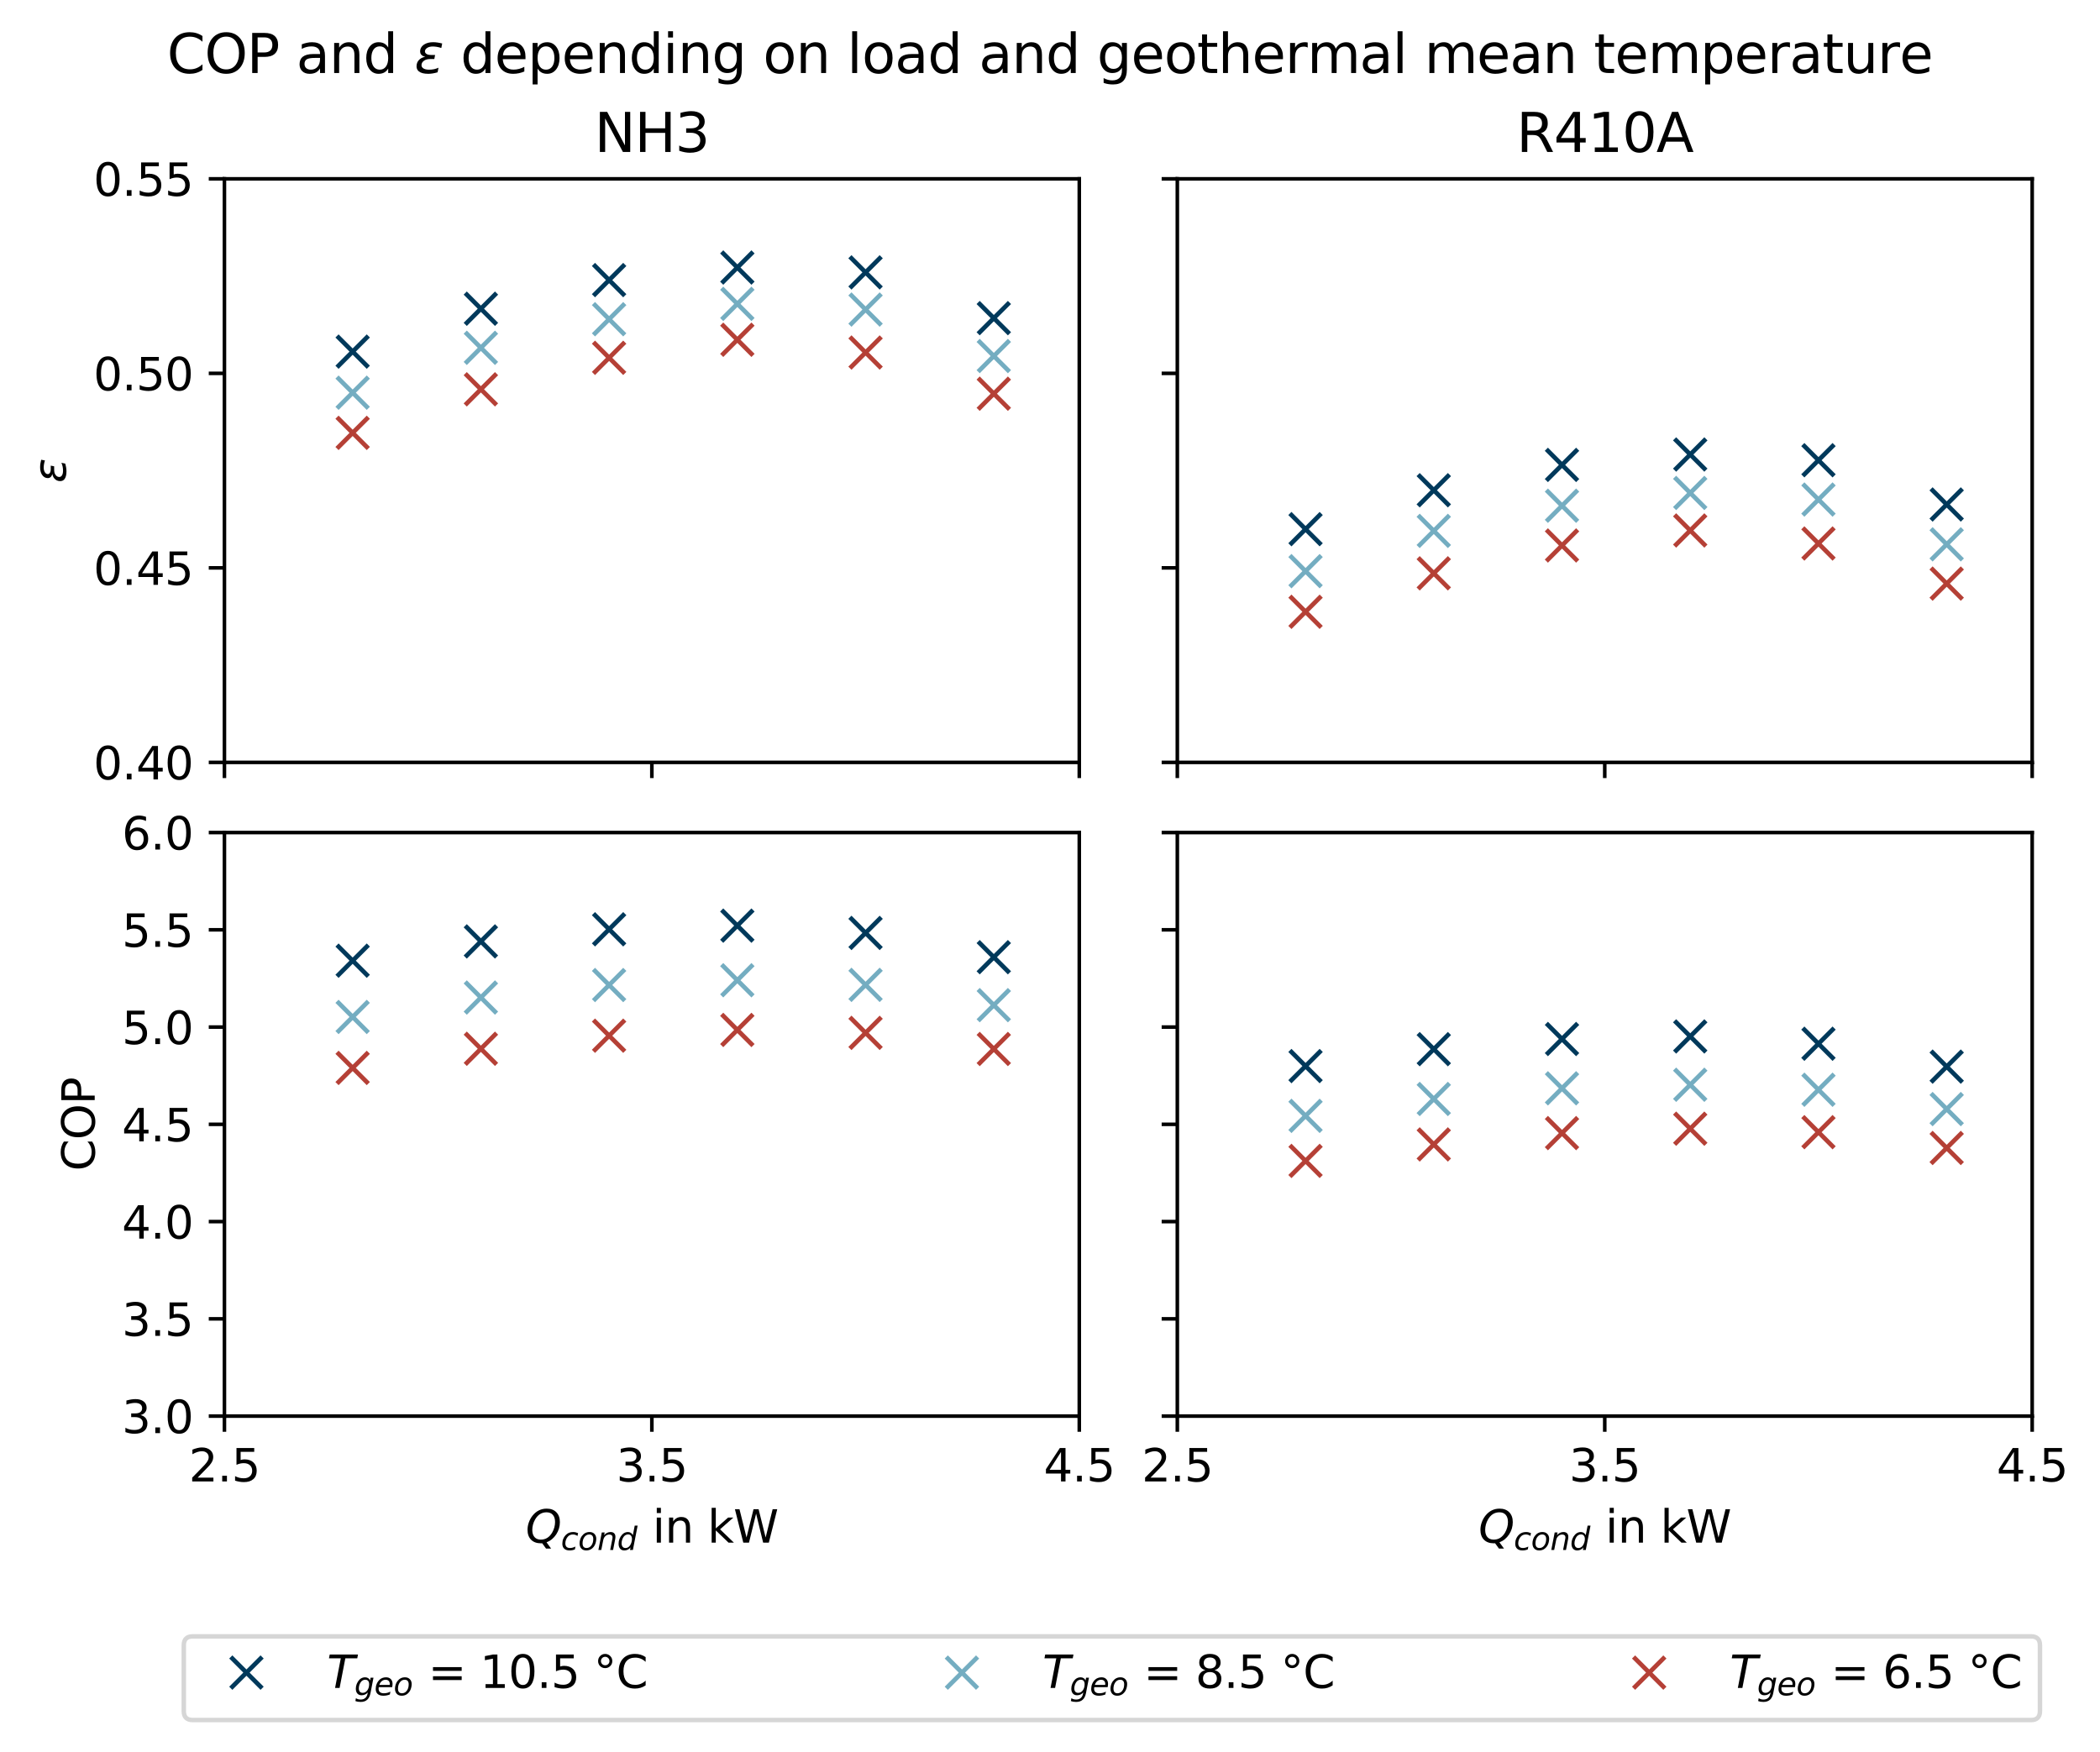 <?xml version="1.0" encoding="utf-8" standalone="no"?>
<!DOCTYPE svg PUBLIC "-//W3C//DTD SVG 1.1//EN"
  "http://www.w3.org/Graphics/SVG/1.1/DTD/svg11.dtd">
<svg xmlns:xlink="http://www.w3.org/1999/xlink" width="469.2pt" height="391.56pt" viewBox="0 0 469.2 391.56" xmlns="http://www.w3.org/2000/svg" version="1.1">
 <defs>
  <style type="text/css">*{stroke-linejoin: round; stroke-linecap: butt}</style>
 </defs>
 <g id="figure_1">
  <g id="patch_1">
   <path d="M 0 391.56 
L 469.2 391.56 
L 469.2 0 
L 0 0 
z
" style="fill: #ffffff"/>
  </g>
  <g id="axes_1">
   <g id="patch_2">
    <path d="M 50.144 170.362 
L 241.144 170.362 
L 241.144 39.959 
L 50.144 39.959 
z
" style="fill: #ffffff"/>
   </g>
   <g id="matplotlib.axis_1">
    <g id="xtick_1">
     <g id="line2d_1">
      <defs>
       <path id="m96c6aff395" d="M 0 0 
L 0 3.5 
" style="stroke: #000000; stroke-width: 0.8"/>
      </defs>
      <g>
       <use xlink:href="#m96c6aff395" x="50.144" y="170.362" style="stroke: #000000; stroke-width: 0.8"/>
      </g>
     </g>
    </g>
    <g id="xtick_2">
     <g id="line2d_2">
      <g>
       <use xlink:href="#m96c6aff395" x="145.644" y="170.362" style="stroke: #000000; stroke-width: 0.8"/>
      </g>
     </g>
    </g>
    <g id="xtick_3">
     <g id="line2d_3">
      <g>
       <use xlink:href="#m96c6aff395" x="241.144" y="170.362" style="stroke: #000000; stroke-width: 0.8"/>
      </g>
     </g>
    </g>
   </g>
   <g id="matplotlib.axis_2">
    <g id="ytick_1">
     <g id="line2d_4">
      <defs>
       <path id="m52ce3dd292" d="M 0 0 
L -3.5 0 
" style="stroke: #000000; stroke-width: 0.8"/>
      </defs>
      <g>
       <use xlink:href="#m52ce3dd292" x="50.144" y="170.362" style="stroke: #000000; stroke-width: 0.8"/>
      </g>
     </g>
     <g id="text_1">
      <!-- 0.40 -->
      <g transform="translate(20.878 174.161)scale(0.1 -0.1)">
       <defs>
        <path id="DejaVuSans-30" d="M 2034 4250 
Q 1547 4250 1301 3770 
Q 1056 3291 1056 2328 
Q 1056 1369 1301 889 
Q 1547 409 2034 409 
Q 2525 409 2770 889 
Q 3016 1369 3016 2328 
Q 3016 3291 2770 3770 
Q 2525 4250 2034 4250 
z
M 2034 4750 
Q 2819 4750 3233 4129 
Q 3647 3509 3647 2328 
Q 3647 1150 3233 529 
Q 2819 -91 2034 -91 
Q 1250 -91 836 529 
Q 422 1150 422 2328 
Q 422 3509 836 4129 
Q 1250 4750 2034 4750 
z
" transform="scale(0.016)"/>
        <path id="DejaVuSans-2e" d="M 684 794 
L 1344 794 
L 1344 0 
L 684 0 
L 684 794 
z
" transform="scale(0.016)"/>
        <path id="DejaVuSans-34" d="M 2419 4116 
L 825 1625 
L 2419 1625 
L 2419 4116 
z
M 2253 4666 
L 3047 4666 
L 3047 1625 
L 3713 1625 
L 3713 1100 
L 3047 1100 
L 3047 0 
L 2419 0 
L 2419 1100 
L 313 1100 
L 313 1709 
L 2253 4666 
z
" transform="scale(0.016)"/>
       </defs>
       <use xlink:href="#DejaVuSans-30"/>
       <use xlink:href="#DejaVuSans-2e" x="63.623"/>
       <use xlink:href="#DejaVuSans-34" x="95.41"/>
       <use xlink:href="#DejaVuSans-30" x="159.033"/>
      </g>
     </g>
    </g>
    <g id="ytick_2">
     <g id="line2d_5">
      <g>
       <use xlink:href="#m52ce3dd292" x="50.144" y="126.894" style="stroke: #000000; stroke-width: 0.8"/>
      </g>
     </g>
     <g id="text_2">
      <!-- 0.45 -->
      <g transform="translate(20.878 130.693)scale(0.1 -0.1)">
       <defs>
        <path id="DejaVuSans-35" d="M 691 4666 
L 3169 4666 
L 3169 4134 
L 1269 4134 
L 1269 2991 
Q 1406 3038 1543 3061 
Q 1681 3084 1819 3084 
Q 2600 3084 3056 2656 
Q 3513 2228 3513 1497 
Q 3513 744 3044 326 
Q 2575 -91 1722 -91 
Q 1428 -91 1123 -41 
Q 819 9 494 109 
L 494 744 
Q 775 591 1075 516 
Q 1375 441 1709 441 
Q 2250 441 2565 725 
Q 2881 1009 2881 1497 
Q 2881 1984 2565 2268 
Q 2250 2553 1709 2553 
Q 1456 2553 1204 2497 
Q 953 2441 691 2322 
L 691 4666 
z
" transform="scale(0.016)"/>
       </defs>
       <use xlink:href="#DejaVuSans-30"/>
       <use xlink:href="#DejaVuSans-2e" x="63.623"/>
       <use xlink:href="#DejaVuSans-34" x="95.41"/>
       <use xlink:href="#DejaVuSans-35" x="159.033"/>
      </g>
     </g>
    </g>
    <g id="ytick_3">
     <g id="line2d_6">
      <g>
       <use xlink:href="#m52ce3dd292" x="50.144" y="83.426" style="stroke: #000000; stroke-width: 0.8"/>
      </g>
     </g>
     <g id="text_3">
      <!-- 0.50 -->
      <g transform="translate(20.878 87.225)scale(0.1 -0.1)">
       <use xlink:href="#DejaVuSans-30"/>
       <use xlink:href="#DejaVuSans-2e" x="63.623"/>
       <use xlink:href="#DejaVuSans-35" x="95.41"/>
       <use xlink:href="#DejaVuSans-30" x="159.033"/>
      </g>
     </g>
    </g>
    <g id="ytick_4">
     <g id="line2d_7">
      <g>
       <use xlink:href="#m52ce3dd292" x="50.144" y="39.959" style="stroke: #000000; stroke-width: 0.8"/>
      </g>
     </g>
     <g id="text_4">
      <!-- 0.55 -->
      <g transform="translate(20.878 43.758)scale(0.1 -0.1)">
       <use xlink:href="#DejaVuSans-30"/>
       <use xlink:href="#DejaVuSans-2e" x="63.623"/>
       <use xlink:href="#DejaVuSans-35" x="95.41"/>
       <use xlink:href="#DejaVuSans-35" x="159.033"/>
      </g>
     </g>
    </g>
    <g id="text_5">
     <!-- $\epsilon$ -->
     <g transform="translate(14.798 107.91)rotate(-90)scale(0.1 -0.1)">
      <defs>
       <path id="DejaVuSans-Oblique-3b5" d="M 1263 1888 
Q 925 1963 778 2166 
Q 669 2309 669 2503 
Q 669 3034 1175 3344 
Q 1575 3588 2188 3588 
Q 2425 3588 2684 3550 
Q 2944 3513 3234 3438 
L 3134 2916 
Q 2847 3006 2606 3047 
Q 2359 3088 2138 3088 
Q 1766 3088 1522 2944 
Q 1228 2772 1228 2522 
Q 1228 2356 1381 2241 
Q 1563 2103 1925 2103 
L 2409 2103 
L 2319 1628 
L 1856 1628 
Q 1425 1628 1172 1469 
Q 828 1253 828 916 
Q 828 703 1013 563 
Q 1244 388 1716 388 
Q 2006 388 2284 444 
Q 2563 503 2806 619 
L 2700 84 
Q 2403 -3 2131 -47 
Q 1859 -91 1609 -91 
Q 866 -91 516 194 
Q 250 413 250 781 
Q 250 1278 600 1584 
Q 859 1813 1263 1888 
z
" transform="scale(0.016)"/>
      </defs>
      <use xlink:href="#DejaVuSans-Oblique-3b5" transform="translate(0 0.938)"/>
     </g>
    </g>
   </g>
   <g id="line2d_8">
    <defs>
     <path id="m8112ffe962" d="M -3.5 3.5 
L 3.5 -3.5 
M -3.5 -3.5 
L 3.5 3.5 
" style="stroke: #00395b"/>
    </defs>
    <g clip-path="url(#pd9edd724f7)">
     <use xlink:href="#m8112ffe962" x="222.044" y="71.089" style="fill: #00395b; stroke: #00395b"/>
     <use xlink:href="#m8112ffe962" x="193.394" y="60.868" style="fill: #00395b; stroke: #00395b"/>
     <use xlink:href="#m8112ffe962" x="164.744" y="59.78" style="fill: #00395b; stroke: #00395b"/>
     <use xlink:href="#m8112ffe962" x="136.094" y="62.588" style="fill: #00395b; stroke: #00395b"/>
     <use xlink:href="#m8112ffe962" x="107.444" y="68.986" style="fill: #00395b; stroke: #00395b"/>
     <use xlink:href="#m8112ffe962" x="78.794" y="78.57" style="fill: #00395b; stroke: #00395b"/>
    </g>
   </g>
   <g id="line2d_9">
    <defs>
     <path id="m9ad7360a9a" d="M -3.5 3.5 
L 3.5 -3.5 
M -3.5 -3.5 
L 3.5 3.5 
" style="stroke: #74adc1"/>
    </defs>
    <g clip-path="url(#pd9edd724f7)">
     <use xlink:href="#m9ad7360a9a" x="222.044" y="79.56" style="fill: #74adc1; stroke: #74adc1"/>
     <use xlink:href="#m9ad7360a9a" x="193.394" y="69.175" style="fill: #74adc1; stroke: #74adc1"/>
     <use xlink:href="#m9ad7360a9a" x="164.744" y="67.901" style="fill: #74adc1; stroke: #74adc1"/>
     <use xlink:href="#m9ad7360a9a" x="136.094" y="71.333" style="fill: #74adc1; stroke: #74adc1"/>
     <use xlink:href="#m9ad7360a9a" x="107.444" y="77.721" style="fill: #74adc1; stroke: #74adc1"/>
     <use xlink:href="#m9ad7360a9a" x="78.794" y="87.748" style="fill: #74adc1; stroke: #74adc1"/>
    </g>
   </g>
   <g id="line2d_10">
    <defs>
     <path id="m4dcdbc00e7" d="M -3.5 3.5 
L 3.5 -3.5 
M -3.5 -3.5 
L 3.5 3.5 
" style="stroke: #b54036"/>
    </defs>
    <g clip-path="url(#pd9edd724f7)">
     <use xlink:href="#m4dcdbc00e7" x="222.044" y="87.974" style="fill: #b54036; stroke: #b54036"/>
     <use xlink:href="#m4dcdbc00e7" x="193.394" y="78.776" style="fill: #b54036; stroke: #b54036"/>
     <use xlink:href="#m4dcdbc00e7" x="164.744" y="75.921" style="fill: #b54036; stroke: #b54036"/>
     <use xlink:href="#m4dcdbc00e7" x="136.094" y="79.956" style="fill: #b54036; stroke: #b54036"/>
     <use xlink:href="#m4dcdbc00e7" x="107.444" y="86.996" style="fill: #b54036; stroke: #b54036"/>
     <use xlink:href="#m4dcdbc00e7" x="78.794" y="96.726" style="fill: #b54036; stroke: #b54036"/>
    </g>
   </g>
   <g id="patch_3">
    <path d="M 50.144 170.362 
L 50.144 39.959 
" style="fill: none; stroke: #000000; stroke-width: 0.8; stroke-linejoin: miter; stroke-linecap: square"/>
   </g>
   <g id="patch_4">
    <path d="M 241.144 170.362 
L 241.144 39.959 
" style="fill: none; stroke: #000000; stroke-width: 0.8; stroke-linejoin: miter; stroke-linecap: square"/>
   </g>
   <g id="patch_5">
    <path d="M 50.144 170.362 
L 241.144 170.362 
" style="fill: none; stroke: #000000; stroke-width: 0.8; stroke-linejoin: miter; stroke-linecap: square"/>
   </g>
   <g id="patch_6">
    <path d="M 50.144 39.959 
L 241.144 39.959 
" style="fill: none; stroke: #000000; stroke-width: 0.8; stroke-linejoin: miter; stroke-linecap: square"/>
   </g>
   <g id="text_6">
    <!-- NH3 -->
    <g transform="translate(132.825 33.959)scale(0.12 -0.12)">
     <defs>
      <path id="DejaVuSans-4e" d="M 628 4666 
L 1478 4666 
L 3547 763 
L 3547 4666 
L 4159 4666 
L 4159 0 
L 3309 0 
L 1241 3903 
L 1241 0 
L 628 0 
L 628 4666 
z
" transform="scale(0.016)"/>
      <path id="DejaVuSans-48" d="M 628 4666 
L 1259 4666 
L 1259 2753 
L 3553 2753 
L 3553 4666 
L 4184 4666 
L 4184 0 
L 3553 0 
L 3553 2222 
L 1259 2222 
L 1259 0 
L 628 0 
L 628 4666 
z
" transform="scale(0.016)"/>
      <path id="DejaVuSans-33" d="M 2597 2516 
Q 3050 2419 3304 2112 
Q 3559 1806 3559 1356 
Q 3559 666 3084 287 
Q 2609 -91 1734 -91 
Q 1441 -91 1130 -33 
Q 819 25 488 141 
L 488 750 
Q 750 597 1062 519 
Q 1375 441 1716 441 
Q 2309 441 2620 675 
Q 2931 909 2931 1356 
Q 2931 1769 2642 2001 
Q 2353 2234 1838 2234 
L 1294 2234 
L 1294 2753 
L 1863 2753 
Q 2328 2753 2575 2939 
Q 2822 3125 2822 3475 
Q 2822 3834 2567 4026 
Q 2313 4219 1838 4219 
Q 1578 4219 1281 4162 
Q 984 4106 628 3988 
L 628 4550 
Q 988 4650 1302 4700 
Q 1616 4750 1894 4750 
Q 2613 4750 3031 4423 
Q 3450 4097 3450 3541 
Q 3450 3153 3228 2886 
Q 3006 2619 2597 2516 
z
" transform="scale(0.016)"/>
     </defs>
     <use xlink:href="#DejaVuSans-4e"/>
     <use xlink:href="#DejaVuSans-48" x="74.805"/>
     <use xlink:href="#DejaVuSans-33" x="150"/>
    </g>
   </g>
  </g>
  <g id="axes_2">
   <g id="patch_7">
    <path d="M 263.048 170.362 
L 454.048 170.362 
L 454.048 39.959 
L 263.048 39.959 
z
" style="fill: #ffffff"/>
   </g>
   <g id="matplotlib.axis_3">
    <g id="xtick_4">
     <g id="line2d_11">
      <g>
       <use xlink:href="#m96c6aff395" x="263.048" y="170.362" style="stroke: #000000; stroke-width: 0.8"/>
      </g>
     </g>
    </g>
    <g id="xtick_5">
     <g id="line2d_12">
      <g>
       <use xlink:href="#m96c6aff395" x="358.548" y="170.362" style="stroke: #000000; stroke-width: 0.8"/>
      </g>
     </g>
    </g>
    <g id="xtick_6">
     <g id="line2d_13">
      <g>
       <use xlink:href="#m96c6aff395" x="454.048" y="170.362" style="stroke: #000000; stroke-width: 0.8"/>
      </g>
     </g>
    </g>
   </g>
   <g id="matplotlib.axis_4">
    <g id="ytick_5">
     <g id="line2d_14">
      <g>
       <use xlink:href="#m52ce3dd292" x="263.048" y="170.362" style="stroke: #000000; stroke-width: 0.8"/>
      </g>
     </g>
    </g>
    <g id="ytick_6">
     <g id="line2d_15">
      <g>
       <use xlink:href="#m52ce3dd292" x="263.048" y="126.894" style="stroke: #000000; stroke-width: 0.8"/>
      </g>
     </g>
    </g>
    <g id="ytick_7">
     <g id="line2d_16">
      <g>
       <use xlink:href="#m52ce3dd292" x="263.048" y="83.426" style="stroke: #000000; stroke-width: 0.8"/>
      </g>
     </g>
    </g>
    <g id="ytick_8">
     <g id="line2d_17">
      <g>
       <use xlink:href="#m52ce3dd292" x="263.048" y="39.959" style="stroke: #000000; stroke-width: 0.8"/>
      </g>
     </g>
    </g>
   </g>
   <g id="line2d_18">
    <g clip-path="url(#p90208d7f15)">
     <use xlink:href="#m8112ffe962" x="434.948" y="112.732" style="fill: #00395b; stroke: #00395b"/>
     <use xlink:href="#m8112ffe962" x="406.298" y="102.839" style="fill: #00395b; stroke: #00395b"/>
     <use xlink:href="#m8112ffe962" x="377.648" y="101.563" style="fill: #00395b; stroke: #00395b"/>
     <use xlink:href="#m8112ffe962" x="348.998" y="103.888" style="fill: #00395b; stroke: #00395b"/>
     <use xlink:href="#m8112ffe962" x="320.348" y="109.549" style="fill: #00395b; stroke: #00395b"/>
     <use xlink:href="#m8112ffe962" x="291.698" y="118.241" style="fill: #00395b; stroke: #00395b"/>
    </g>
   </g>
   <g id="line2d_19">
    <g clip-path="url(#p90208d7f15)">
     <use xlink:href="#m9ad7360a9a" x="434.948" y="121.636" style="fill: #74adc1; stroke: #74adc1"/>
     <use xlink:href="#m9ad7360a9a" x="406.298" y="111.629" style="fill: #74adc1; stroke: #74adc1"/>
     <use xlink:href="#m9ad7360a9a" x="377.648" y="110.154" style="fill: #74adc1; stroke: #74adc1"/>
     <use xlink:href="#m9ad7360a9a" x="348.998" y="113.005" style="fill: #74adc1; stroke: #74adc1"/>
     <use xlink:href="#m9ad7360a9a" x="320.348" y="118.632" style="fill: #74adc1; stroke: #74adc1"/>
     <use xlink:href="#m9ad7360a9a" x="291.698" y="127.629" style="fill: #74adc1; stroke: #74adc1"/>
    </g>
   </g>
   <g id="line2d_20">
    <g clip-path="url(#p90208d7f15)">
     <use xlink:href="#m4dcdbc00e7" x="434.948" y="130.411" style="fill: #b54036; stroke: #b54036"/>
     <use xlink:href="#m4dcdbc00e7" x="406.298" y="121.448" style="fill: #b54036; stroke: #b54036"/>
     <use xlink:href="#m4dcdbc00e7" x="377.648" y="118.538" style="fill: #b54036; stroke: #b54036"/>
     <use xlink:href="#m4dcdbc00e7" x="348.998" y="121.887" style="fill: #b54036; stroke: #b54036"/>
     <use xlink:href="#m4dcdbc00e7" x="320.348" y="128.113" style="fill: #b54036; stroke: #b54036"/>
     <use xlink:href="#m4dcdbc00e7" x="291.698" y="136.707" style="fill: #b54036; stroke: #b54036"/>
    </g>
   </g>
   <g id="patch_8">
    <path d="M 263.048 170.362 
L 263.048 39.959 
" style="fill: none; stroke: #000000; stroke-width: 0.8; stroke-linejoin: miter; stroke-linecap: square"/>
   </g>
   <g id="patch_9">
    <path d="M 454.048 170.362 
L 454.048 39.959 
" style="fill: none; stroke: #000000; stroke-width: 0.8; stroke-linejoin: miter; stroke-linecap: square"/>
   </g>
   <g id="patch_10">
    <path d="M 263.048 170.362 
L 454.048 170.362 
" style="fill: none; stroke: #000000; stroke-width: 0.8; stroke-linejoin: miter; stroke-linecap: square"/>
   </g>
   <g id="patch_11">
    <path d="M 263.048 39.959 
L 454.048 39.959 
" style="fill: none; stroke: #000000; stroke-width: 0.8; stroke-linejoin: miter; stroke-linecap: square"/>
   </g>
   <g id="text_7">
    <!-- R410A -->
    <g transform="translate(338.822 33.959)scale(0.12 -0.12)">
     <defs>
      <path id="DejaVuSans-52" d="M 2841 2188 
Q 3044 2119 3236 1894 
Q 3428 1669 3622 1275 
L 4263 0 
L 3584 0 
L 2988 1197 
Q 2756 1666 2539 1819 
Q 2322 1972 1947 1972 
L 1259 1972 
L 1259 0 
L 628 0 
L 628 4666 
L 2053 4666 
Q 2853 4666 3247 4331 
Q 3641 3997 3641 3322 
Q 3641 2881 3436 2590 
Q 3231 2300 2841 2188 
z
M 1259 4147 
L 1259 2491 
L 2053 2491 
Q 2509 2491 2742 2702 
Q 2975 2913 2975 3322 
Q 2975 3731 2742 3939 
Q 2509 4147 2053 4147 
L 1259 4147 
z
" transform="scale(0.016)"/>
      <path id="DejaVuSans-31" d="M 794 531 
L 1825 531 
L 1825 4091 
L 703 3866 
L 703 4441 
L 1819 4666 
L 2450 4666 
L 2450 531 
L 3481 531 
L 3481 0 
L 794 0 
L 794 531 
z
" transform="scale(0.016)"/>
      <path id="DejaVuSans-41" d="M 2188 4044 
L 1331 1722 
L 3047 1722 
L 2188 4044 
z
M 1831 4666 
L 2547 4666 
L 4325 0 
L 3669 0 
L 3244 1197 
L 1141 1197 
L 716 0 
L 50 0 
L 1831 4666 
z
" transform="scale(0.016)"/>
     </defs>
     <use xlink:href="#DejaVuSans-52"/>
     <use xlink:href="#DejaVuSans-34" x="69.482"/>
     <use xlink:href="#DejaVuSans-31" x="133.105"/>
     <use xlink:href="#DejaVuSans-30" x="196.729"/>
     <use xlink:href="#DejaVuSans-41" x="260.352"/>
    </g>
   </g>
  </g>
  <g id="axes_3">
   <g id="patch_12">
    <path d="M 50.144 316.443 
L 241.144 316.443 
L 241.144 186.04 
L 50.144 186.04 
z
" style="fill: #ffffff"/>
   </g>
   <g id="matplotlib.axis_5">
    <g id="xtick_7">
     <g id="line2d_21">
      <g>
       <use xlink:href="#m96c6aff395" x="50.144" y="316.443" style="stroke: #000000; stroke-width: 0.8"/>
      </g>
     </g>
     <g id="text_8">
      <!-- 2.5 -->
      <g transform="translate(42.192 331.042)scale(0.1 -0.1)">
       <defs>
        <path id="DejaVuSans-32" d="M 1228 531 
L 3431 531 
L 3431 0 
L 469 0 
L 469 531 
Q 828 903 1448 1529 
Q 2069 2156 2228 2338 
Q 2531 2678 2651 2914 
Q 2772 3150 2772 3378 
Q 2772 3750 2511 3984 
Q 2250 4219 1831 4219 
Q 1534 4219 1204 4116 
Q 875 4013 500 3803 
L 500 4441 
Q 881 4594 1212 4672 
Q 1544 4750 1819 4750 
Q 2544 4750 2975 4387 
Q 3406 4025 3406 3419 
Q 3406 3131 3298 2873 
Q 3191 2616 2906 2266 
Q 2828 2175 2409 1742 
Q 1991 1309 1228 531 
z
" transform="scale(0.016)"/>
       </defs>
       <use xlink:href="#DejaVuSans-32"/>
       <use xlink:href="#DejaVuSans-2e" x="63.623"/>
       <use xlink:href="#DejaVuSans-35" x="95.41"/>
      </g>
     </g>
    </g>
    <g id="xtick_8">
     <g id="line2d_22">
      <g>
       <use xlink:href="#m96c6aff395" x="145.644" y="316.443" style="stroke: #000000; stroke-width: 0.8"/>
      </g>
     </g>
     <g id="text_9">
      <!-- 3.5 -->
      <g transform="translate(137.692 331.042)scale(0.1 -0.1)">
       <use xlink:href="#DejaVuSans-33"/>
       <use xlink:href="#DejaVuSans-2e" x="63.623"/>
       <use xlink:href="#DejaVuSans-35" x="95.41"/>
      </g>
     </g>
    </g>
    <g id="xtick_9">
     <g id="line2d_23">
      <g>
       <use xlink:href="#m96c6aff395" x="241.144" y="316.443" style="stroke: #000000; stroke-width: 0.8"/>
      </g>
     </g>
     <g id="text_10">
      <!-- 4.5 -->
      <g transform="translate(233.192 331.042)scale(0.1 -0.1)">
       <use xlink:href="#DejaVuSans-34"/>
       <use xlink:href="#DejaVuSans-2e" x="63.623"/>
       <use xlink:href="#DejaVuSans-35" x="95.41"/>
      </g>
     </g>
    </g>
    <g id="text_11">
     <!-- $Q_{cond}$ in kW -->
     <g transform="translate(117.444 344.72)scale(0.1 -0.1)">
      <defs>
       <path id="DejaVuSans-Oblique-51" d="M 2309 -84 
Q 2275 -88 2237 -89 
Q 2200 -91 2125 -91 
Q 1250 -91 756 411 
Q 263 913 263 1797 
Q 263 2319 452 2844 
Q 641 3369 978 3788 
Q 1369 4269 1858 4509 
Q 2347 4750 2938 4750 
Q 3794 4750 4287 4245 
Q 4781 3741 4781 2869 
Q 4781 1928 4265 1147 
Q 3750 366 2919 44 
L 3553 -825 
L 2847 -825 
L 2309 -84 
z
M 2919 4238 
Q 2400 4238 2003 3986 
Q 1606 3734 1313 3219 
Q 1125 2891 1026 2522 
Q 928 2153 928 1778 
Q 928 1128 1239 775 
Q 1550 422 2119 422 
Q 2631 422 3032 676 
Q 3434 931 3719 1434 
Q 3909 1772 4009 2142 
Q 4109 2513 4109 2881 
Q 4109 3528 3796 3883 
Q 3484 4238 2919 4238 
z
" transform="scale(0.016)"/>
       <path id="DejaVuSans-Oblique-63" d="M 3431 3366 
L 3316 2797 
Q 3109 2947 2876 3022 
Q 2644 3097 2394 3097 
Q 2119 3097 1870 3000 
Q 1622 2903 1453 2725 
Q 1184 2453 1037 2087 
Q 891 1722 891 1331 
Q 891 859 1127 628 
Q 1363 397 1844 397 
Q 2081 397 2348 469 
Q 2616 541 2906 684 
L 2797 116 
Q 2547 13 2283 -39 
Q 2019 -91 1741 -91 
Q 1044 -91 669 257 
Q 294 606 294 1253 
Q 294 1797 489 2255 
Q 684 2713 1069 3078 
Q 1331 3328 1684 3456 
Q 2038 3584 2456 3584 
Q 2700 3584 2940 3529 
Q 3181 3475 3431 3366 
z
" transform="scale(0.016)"/>
       <path id="DejaVuSans-Oblique-6f" d="M 1625 -91 
Q 1009 -91 651 289 
Q 294 669 294 1325 
Q 294 1706 417 2101 
Q 541 2497 738 2766 
Q 1047 3184 1428 3384 
Q 1809 3584 2291 3584 
Q 2888 3584 3255 3212 
Q 3622 2841 3622 2241 
Q 3622 1825 3500 1412 
Q 3378 1000 3181 728 
Q 2875 309 2494 109 
Q 2113 -91 1625 -91 
z
M 891 1344 
Q 891 869 1089 633 
Q 1288 397 1691 397 
Q 2269 397 2648 901 
Q 3028 1406 3028 2181 
Q 3028 2634 2825 2865 
Q 2622 3097 2228 3097 
Q 1903 3097 1650 2945 
Q 1397 2794 1197 2484 
Q 1050 2253 970 1956 
Q 891 1659 891 1344 
z
" transform="scale(0.016)"/>
       <path id="DejaVuSans-Oblique-6e" d="M 3566 2113 
L 3156 0 
L 2578 0 
L 2988 2091 
Q 3016 2238 3031 2350 
Q 3047 2463 3047 2528 
Q 3047 2791 2881 2937 
Q 2716 3084 2419 3084 
Q 1956 3084 1622 2776 
Q 1288 2469 1184 1941 
L 800 0 
L 225 0 
L 903 3500 
L 1478 3500 
L 1363 2950 
Q 1603 3253 1940 3418 
Q 2278 3584 2650 3584 
Q 3113 3584 3367 3334 
Q 3622 3084 3622 2631 
Q 3622 2519 3608 2391 
Q 3594 2263 3566 2113 
z
" transform="scale(0.016)"/>
       <path id="DejaVuSans-Oblique-64" d="M 2675 525 
Q 2444 222 2128 65 
Q 1813 -91 1428 -91 
Q 903 -91 598 267 
Q 294 625 294 1247 
Q 294 1766 478 2236 
Q 663 2706 1013 3078 
Q 1244 3325 1534 3454 
Q 1825 3584 2144 3584 
Q 2481 3584 2739 3421 
Q 2997 3259 3138 2956 
L 3513 4863 
L 4091 4863 
L 3144 0 
L 2566 0 
L 2675 525 
z
M 891 1350 
Q 891 897 1095 644 
Q 1300 391 1663 391 
Q 1931 391 2161 520 
Q 2391 650 2566 903 
Q 2750 1166 2856 1509 
Q 2963 1853 2963 2188 
Q 2963 2622 2758 2865 
Q 2553 3109 2194 3109 
Q 1922 3109 1687 2981 
Q 1453 2853 1288 2613 
Q 1106 2353 998 2009 
Q 891 1666 891 1350 
z
" transform="scale(0.016)"/>
       <path id="DejaVuSans-20" transform="scale(0.016)"/>
       <path id="DejaVuSans-69" d="M 603 3500 
L 1178 3500 
L 1178 0 
L 603 0 
L 603 3500 
z
M 603 4863 
L 1178 4863 
L 1178 4134 
L 603 4134 
L 603 4863 
z
" transform="scale(0.016)"/>
       <path id="DejaVuSans-6e" d="M 3513 2113 
L 3513 0 
L 2938 0 
L 2938 2094 
Q 2938 2591 2744 2837 
Q 2550 3084 2163 3084 
Q 1697 3084 1428 2787 
Q 1159 2491 1159 1978 
L 1159 0 
L 581 0 
L 581 3500 
L 1159 3500 
L 1159 2956 
Q 1366 3272 1645 3428 
Q 1925 3584 2291 3584 
Q 2894 3584 3203 3211 
Q 3513 2838 3513 2113 
z
" transform="scale(0.016)"/>
       <path id="DejaVuSans-6b" d="M 581 4863 
L 1159 4863 
L 1159 1991 
L 2875 3500 
L 3609 3500 
L 1753 1863 
L 3688 0 
L 2938 0 
L 1159 1709 
L 1159 0 
L 581 0 
L 581 4863 
z
" transform="scale(0.016)"/>
       <path id="DejaVuSans-57" d="M 213 4666 
L 850 4666 
L 1831 722 
L 2809 4666 
L 3519 4666 
L 4500 722 
L 5478 4666 
L 6119 4666 
L 4947 0 
L 4153 0 
L 3169 4050 
L 2175 0 
L 1381 0 
L 213 4666 
z
" transform="scale(0.016)"/>
      </defs>
      <use xlink:href="#DejaVuSans-Oblique-51" transform="translate(0 0.016)"/>
      <use xlink:href="#DejaVuSans-Oblique-63" transform="translate(78.711 -16.391)scale(0.7)"/>
      <use xlink:href="#DejaVuSans-Oblique-6f" transform="translate(117.197 -16.391)scale(0.7)"/>
      <use xlink:href="#DejaVuSans-Oblique-6e" transform="translate(160.024 -16.391)scale(0.7)"/>
      <use xlink:href="#DejaVuSans-Oblique-64" transform="translate(204.39 -16.391)scale(0.7)"/>
      <use xlink:href="#DejaVuSans-20" transform="translate(251.558 0.016)"/>
      <use xlink:href="#DejaVuSans-69" transform="translate(283.345 0.016)"/>
      <use xlink:href="#DejaVuSans-6e" transform="translate(311.128 0.016)"/>
      <use xlink:href="#DejaVuSans-20" transform="translate(374.507 0.016)"/>
      <use xlink:href="#DejaVuSans-6b" transform="translate(406.294 0.016)"/>
      <use xlink:href="#DejaVuSans-57" transform="translate(464.204 0.016)"/>
     </g>
    </g>
   </g>
   <g id="matplotlib.axis_6">
    <g id="ytick_9">
     <g id="line2d_24">
      <g>
       <use xlink:href="#m52ce3dd292" x="50.144" y="316.443" style="stroke: #000000; stroke-width: 0.8"/>
      </g>
     </g>
     <g id="text_12">
      <!-- 3.0 -->
      <g transform="translate(27.241 320.242)scale(0.1 -0.1)">
       <use xlink:href="#DejaVuSans-33"/>
       <use xlink:href="#DejaVuSans-2e" x="63.623"/>
       <use xlink:href="#DejaVuSans-30" x="95.41"/>
      </g>
     </g>
    </g>
    <g id="ytick_10">
     <g id="line2d_25">
      <g>
       <use xlink:href="#m52ce3dd292" x="50.144" y="294.709" style="stroke: #000000; stroke-width: 0.8"/>
      </g>
     </g>
     <g id="text_13">
      <!-- 3.5 -->
      <g transform="translate(27.241 298.509)scale(0.1 -0.1)">
       <use xlink:href="#DejaVuSans-33"/>
       <use xlink:href="#DejaVuSans-2e" x="63.623"/>
       <use xlink:href="#DejaVuSans-35" x="95.41"/>
      </g>
     </g>
    </g>
    <g id="ytick_11">
     <g id="line2d_26">
      <g>
       <use xlink:href="#m52ce3dd292" x="50.144" y="272.976" style="stroke: #000000; stroke-width: 0.8"/>
      </g>
     </g>
     <g id="text_14">
      <!-- 4.0 -->
      <g transform="translate(27.241 276.775)scale(0.1 -0.1)">
       <use xlink:href="#DejaVuSans-34"/>
       <use xlink:href="#DejaVuSans-2e" x="63.623"/>
       <use xlink:href="#DejaVuSans-30" x="95.41"/>
      </g>
     </g>
    </g>
    <g id="ytick_12">
     <g id="line2d_27">
      <g>
       <use xlink:href="#m52ce3dd292" x="50.144" y="251.242" style="stroke: #000000; stroke-width: 0.8"/>
      </g>
     </g>
     <g id="text_15">
      <!-- 4.5 -->
      <g transform="translate(27.241 255.041)scale(0.1 -0.1)">
       <use xlink:href="#DejaVuSans-34"/>
       <use xlink:href="#DejaVuSans-2e" x="63.623"/>
       <use xlink:href="#DejaVuSans-35" x="95.41"/>
      </g>
     </g>
    </g>
    <g id="ytick_13">
     <g id="line2d_28">
      <g>
       <use xlink:href="#m52ce3dd292" x="50.144" y="229.508" style="stroke: #000000; stroke-width: 0.8"/>
      </g>
     </g>
     <g id="text_16">
      <!-- 5.0 -->
      <g transform="translate(27.241 233.307)scale(0.1 -0.1)">
       <use xlink:href="#DejaVuSans-35"/>
       <use xlink:href="#DejaVuSans-2e" x="63.623"/>
       <use xlink:href="#DejaVuSans-30" x="95.41"/>
      </g>
     </g>
    </g>
    <g id="ytick_14">
     <g id="line2d_29">
      <g>
       <use xlink:href="#m52ce3dd292" x="50.144" y="207.774" style="stroke: #000000; stroke-width: 0.8"/>
      </g>
     </g>
     <g id="text_17">
      <!-- 5.5 -->
      <g transform="translate(27.241 211.573)scale(0.1 -0.1)">
       <use xlink:href="#DejaVuSans-35"/>
       <use xlink:href="#DejaVuSans-2e" x="63.623"/>
       <use xlink:href="#DejaVuSans-35" x="95.41"/>
      </g>
     </g>
    </g>
    <g id="ytick_15">
     <g id="line2d_30">
      <g>
       <use xlink:href="#m52ce3dd292" x="50.144" y="186.04" style="stroke: #000000; stroke-width: 0.8"/>
      </g>
     </g>
     <g id="text_18">
      <!-- 6.0 -->
      <g transform="translate(27.241 189.839)scale(0.1 -0.1)">
       <defs>
        <path id="DejaVuSans-36" d="M 2113 2584 
Q 1688 2584 1439 2293 
Q 1191 2003 1191 1497 
Q 1191 994 1439 701 
Q 1688 409 2113 409 
Q 2538 409 2786 701 
Q 3034 994 3034 1497 
Q 3034 2003 2786 2293 
Q 2538 2584 2113 2584 
z
M 3366 4563 
L 3366 3988 
Q 3128 4100 2886 4159 
Q 2644 4219 2406 4219 
Q 1781 4219 1451 3797 
Q 1122 3375 1075 2522 
Q 1259 2794 1537 2939 
Q 1816 3084 2150 3084 
Q 2853 3084 3261 2657 
Q 3669 2231 3669 1497 
Q 3669 778 3244 343 
Q 2819 -91 2113 -91 
Q 1303 -91 875 529 
Q 447 1150 447 2328 
Q 447 3434 972 4092 
Q 1497 4750 2381 4750 
Q 2619 4750 2861 4703 
Q 3103 4656 3366 4563 
z
" transform="scale(0.016)"/>
       </defs>
       <use xlink:href="#DejaVuSans-36"/>
       <use xlink:href="#DejaVuSans-2e" x="63.623"/>
       <use xlink:href="#DejaVuSans-30" x="95.41"/>
      </g>
     </g>
    </g>
    <g id="text_19">
     <!-- COP -->
     <g transform="translate(21.161 261.684)rotate(-90)scale(0.1 -0.1)">
      <defs>
       <path id="DejaVuSans-43" d="M 4122 4306 
L 4122 3641 
Q 3803 3938 3442 4084 
Q 3081 4231 2675 4231 
Q 1875 4231 1450 3742 
Q 1025 3253 1025 2328 
Q 1025 1406 1450 917 
Q 1875 428 2675 428 
Q 3081 428 3442 575 
Q 3803 722 4122 1019 
L 4122 359 
Q 3791 134 3420 21 
Q 3050 -91 2638 -91 
Q 1578 -91 968 557 
Q 359 1206 359 2328 
Q 359 3453 968 4101 
Q 1578 4750 2638 4750 
Q 3056 4750 3426 4639 
Q 3797 4528 4122 4306 
z
" transform="scale(0.016)"/>
       <path id="DejaVuSans-4f" d="M 2522 4238 
Q 1834 4238 1429 3725 
Q 1025 3213 1025 2328 
Q 1025 1447 1429 934 
Q 1834 422 2522 422 
Q 3209 422 3611 934 
Q 4013 1447 4013 2328 
Q 4013 3213 3611 3725 
Q 3209 4238 2522 4238 
z
M 2522 4750 
Q 3503 4750 4090 4092 
Q 4678 3434 4678 2328 
Q 4678 1225 4090 567 
Q 3503 -91 2522 -91 
Q 1538 -91 948 565 
Q 359 1222 359 2328 
Q 359 3434 948 4092 
Q 1538 4750 2522 4750 
z
" transform="scale(0.016)"/>
       <path id="DejaVuSans-50" d="M 1259 4147 
L 1259 2394 
L 2053 2394 
Q 2494 2394 2734 2622 
Q 2975 2850 2975 3272 
Q 2975 3691 2734 3919 
Q 2494 4147 2053 4147 
L 1259 4147 
z
M 628 4666 
L 2053 4666 
Q 2838 4666 3239 4311 
Q 3641 3956 3641 3272 
Q 3641 2581 3239 2228 
Q 2838 1875 2053 1875 
L 1259 1875 
L 1259 0 
L 628 0 
L 628 4666 
z
" transform="scale(0.016)"/>
      </defs>
      <use xlink:href="#DejaVuSans-43"/>
      <use xlink:href="#DejaVuSans-4f" x="69.824"/>
      <use xlink:href="#DejaVuSans-50" x="148.535"/>
     </g>
    </g>
   </g>
   <g id="line2d_31">
    <g clip-path="url(#pcfb6cd5504)">
     <use xlink:href="#m8112ffe962" x="222.044" y="213.893" style="fill: #00395b; stroke: #00395b"/>
     <use xlink:href="#m8112ffe962" x="193.394" y="208.472" style="fill: #00395b; stroke: #00395b"/>
     <use xlink:href="#m8112ffe962" x="164.744" y="206.843" style="fill: #00395b; stroke: #00395b"/>
     <use xlink:href="#m8112ffe962" x="136.094" y="207.658" style="fill: #00395b; stroke: #00395b"/>
     <use xlink:href="#m8112ffe962" x="107.444" y="210.365" style="fill: #00395b; stroke: #00395b"/>
     <use xlink:href="#m8112ffe962" x="78.794" y="214.671" style="fill: #00395b; stroke: #00395b"/>
    </g>
   </g>
   <g id="line2d_32">
    <g clip-path="url(#pcfb6cd5504)">
     <use xlink:href="#m9ad7360a9a" x="222.044" y="224.605" style="fill: #74adc1; stroke: #74adc1"/>
     <use xlink:href="#m9ad7360a9a" x="193.394" y="220.078" style="fill: #74adc1; stroke: #74adc1"/>
     <use xlink:href="#m9ad7360a9a" x="164.744" y="219.043" style="fill: #74adc1; stroke: #74adc1"/>
     <use xlink:href="#m9ad7360a9a" x="136.094" y="220.114" style="fill: #74adc1; stroke: #74adc1"/>
     <use xlink:href="#m9ad7360a9a" x="107.444" y="222.905" style="fill: #74adc1; stroke: #74adc1"/>
     <use xlink:href="#m9ad7360a9a" x="78.794" y="227.247" style="fill: #74adc1; stroke: #74adc1"/>
    </g>
   </g>
   <g id="line2d_33">
    <g clip-path="url(#pcfb6cd5504)">
     <use xlink:href="#m4dcdbc00e7" x="222.044" y="234.402" style="fill: #b54036; stroke: #b54036"/>
     <use xlink:href="#m4dcdbc00e7" x="193.394" y="230.801" style="fill: #b54036; stroke: #b54036"/>
     <use xlink:href="#m4dcdbc00e7" x="164.744" y="230.15" style="fill: #b54036; stroke: #b54036"/>
     <use xlink:href="#m4dcdbc00e7" x="136.094" y="231.435" style="fill: #b54036; stroke: #b54036"/>
     <use xlink:href="#m4dcdbc00e7" x="107.444" y="234.356" style="fill: #b54036; stroke: #b54036"/>
     <use xlink:href="#m4dcdbc00e7" x="78.794" y="238.638" style="fill: #b54036; stroke: #b54036"/>
    </g>
   </g>
   <g id="patch_13">
    <path d="M 50.144 316.443 
L 50.144 186.04 
" style="fill: none; stroke: #000000; stroke-width: 0.8; stroke-linejoin: miter; stroke-linecap: square"/>
   </g>
   <g id="patch_14">
    <path d="M 241.144 316.443 
L 241.144 186.04 
" style="fill: none; stroke: #000000; stroke-width: 0.8; stroke-linejoin: miter; stroke-linecap: square"/>
   </g>
   <g id="patch_15">
    <path d="M 50.144 316.443 
L 241.144 316.443 
" style="fill: none; stroke: #000000; stroke-width: 0.8; stroke-linejoin: miter; stroke-linecap: square"/>
   </g>
   <g id="patch_16">
    <path d="M 50.144 186.04 
L 241.144 186.04 
" style="fill: none; stroke: #000000; stroke-width: 0.8; stroke-linejoin: miter; stroke-linecap: square"/>
   </g>
  </g>
  <g id="axes_4">
   <g id="patch_17">
    <path d="M 263.048 316.443 
L 454.048 316.443 
L 454.048 186.04 
L 263.048 186.04 
z
" style="fill: #ffffff"/>
   </g>
   <g id="matplotlib.axis_7">
    <g id="xtick_10">
     <g id="line2d_34">
      <g>
       <use xlink:href="#m96c6aff395" x="263.048" y="316.443" style="stroke: #000000; stroke-width: 0.8"/>
      </g>
     </g>
     <g id="text_20">
      <!-- 2.5 -->
      <g transform="translate(255.096 331.042)scale(0.1 -0.1)">
       <use xlink:href="#DejaVuSans-32"/>
       <use xlink:href="#DejaVuSans-2e" x="63.623"/>
       <use xlink:href="#DejaVuSans-35" x="95.41"/>
      </g>
     </g>
    </g>
    <g id="xtick_11">
     <g id="line2d_35">
      <g>
       <use xlink:href="#m96c6aff395" x="358.548" y="316.443" style="stroke: #000000; stroke-width: 0.8"/>
      </g>
     </g>
     <g id="text_21">
      <!-- 3.5 -->
      <g transform="translate(350.596 331.042)scale(0.1 -0.1)">
       <use xlink:href="#DejaVuSans-33"/>
       <use xlink:href="#DejaVuSans-2e" x="63.623"/>
       <use xlink:href="#DejaVuSans-35" x="95.41"/>
      </g>
     </g>
    </g>
    <g id="xtick_12">
     <g id="line2d_36">
      <g>
       <use xlink:href="#m96c6aff395" x="454.048" y="316.443" style="stroke: #000000; stroke-width: 0.8"/>
      </g>
     </g>
     <g id="text_22">
      <!-- 4.5 -->
      <g transform="translate(446.096 331.042)scale(0.1 -0.1)">
       <use xlink:href="#DejaVuSans-34"/>
       <use xlink:href="#DejaVuSans-2e" x="63.623"/>
       <use xlink:href="#DejaVuSans-35" x="95.41"/>
      </g>
     </g>
    </g>
    <g id="text_23">
     <!-- $Q_{cond}$ in kW -->
     <g transform="translate(330.348 344.72)scale(0.1 -0.1)">
      <use xlink:href="#DejaVuSans-Oblique-51" transform="translate(0 0.016)"/>
      <use xlink:href="#DejaVuSans-Oblique-63" transform="translate(78.711 -16.391)scale(0.7)"/>
      <use xlink:href="#DejaVuSans-Oblique-6f" transform="translate(117.197 -16.391)scale(0.7)"/>
      <use xlink:href="#DejaVuSans-Oblique-6e" transform="translate(160.024 -16.391)scale(0.7)"/>
      <use xlink:href="#DejaVuSans-Oblique-64" transform="translate(204.39 -16.391)scale(0.7)"/>
      <use xlink:href="#DejaVuSans-20" transform="translate(251.558 0.016)"/>
      <use xlink:href="#DejaVuSans-69" transform="translate(283.345 0.016)"/>
      <use xlink:href="#DejaVuSans-6e" transform="translate(311.128 0.016)"/>
      <use xlink:href="#DejaVuSans-20" transform="translate(374.507 0.016)"/>
      <use xlink:href="#DejaVuSans-6b" transform="translate(406.294 0.016)"/>
      <use xlink:href="#DejaVuSans-57" transform="translate(464.204 0.016)"/>
     </g>
    </g>
   </g>
   <g id="matplotlib.axis_8">
    <g id="ytick_16">
     <g id="line2d_37">
      <g>
       <use xlink:href="#m52ce3dd292" x="263.048" y="316.443" style="stroke: #000000; stroke-width: 0.8"/>
      </g>
     </g>
    </g>
    <g id="ytick_17">
     <g id="line2d_38">
      <g>
       <use xlink:href="#m52ce3dd292" x="263.048" y="294.709" style="stroke: #000000; stroke-width: 0.8"/>
      </g>
     </g>
    </g>
    <g id="ytick_18">
     <g id="line2d_39">
      <g>
       <use xlink:href="#m52ce3dd292" x="263.048" y="272.976" style="stroke: #000000; stroke-width: 0.8"/>
      </g>
     </g>
    </g>
    <g id="ytick_19">
     <g id="line2d_40">
      <g>
       <use xlink:href="#m52ce3dd292" x="263.048" y="251.242" style="stroke: #000000; stroke-width: 0.8"/>
      </g>
     </g>
    </g>
    <g id="ytick_20">
     <g id="line2d_41">
      <g>
       <use xlink:href="#m52ce3dd292" x="263.048" y="229.508" style="stroke: #000000; stroke-width: 0.8"/>
      </g>
     </g>
    </g>
    <g id="ytick_21">
     <g id="line2d_42">
      <g>
       <use xlink:href="#m52ce3dd292" x="263.048" y="207.774" style="stroke: #000000; stroke-width: 0.8"/>
      </g>
     </g>
    </g>
    <g id="ytick_22">
     <g id="line2d_43">
      <g>
       <use xlink:href="#m52ce3dd292" x="263.048" y="186.04" style="stroke: #000000; stroke-width: 0.8"/>
      </g>
     </g>
    </g>
   </g>
   <g id="line2d_44">
    <g clip-path="url(#pabd3b80cb8)">
     <use xlink:href="#m8112ffe962" x="434.948" y="238.348" style="fill: #00395b; stroke: #00395b"/>
     <use xlink:href="#m8112ffe962" x="406.298" y="233.229" style="fill: #00395b; stroke: #00395b"/>
     <use xlink:href="#m8112ffe962" x="377.648" y="231.601" style="fill: #00395b; stroke: #00395b"/>
     <use xlink:href="#m8112ffe962" x="348.998" y="232.172" style="fill: #00395b; stroke: #00395b"/>
     <use xlink:href="#m8112ffe962" x="320.348" y="234.444" style="fill: #00395b; stroke: #00395b"/>
     <use xlink:href="#m8112ffe962" x="291.698" y="238.226" style="fill: #00395b; stroke: #00395b"/>
    </g>
   </g>
   <g id="line2d_45">
    <g clip-path="url(#pabd3b80cb8)">
     <use xlink:href="#m9ad7360a9a" x="434.948" y="247.835" style="fill: #74adc1; stroke: #74adc1"/>
     <use xlink:href="#m9ad7360a9a" x="406.298" y="243.511" style="fill: #74adc1; stroke: #74adc1"/>
     <use xlink:href="#m9ad7360a9a" x="377.648" y="242.397" style="fill: #74adc1; stroke: #74adc1"/>
     <use xlink:href="#m9ad7360a9a" x="348.998" y="243.193" style="fill: #74adc1; stroke: #74adc1"/>
     <use xlink:href="#m9ad7360a9a" x="320.348" y="245.575" style="fill: #74adc1; stroke: #74adc1"/>
     <use xlink:href="#m9ad7360a9a" x="291.698" y="249.35" style="fill: #74adc1; stroke: #74adc1"/>
    </g>
   </g>
   <g id="line2d_46">
    <g clip-path="url(#pabd3b80cb8)">
     <use xlink:href="#m4dcdbc00e7" x="434.948" y="256.523" style="fill: #b54036; stroke: #b54036"/>
     <use xlink:href="#m4dcdbc00e7" x="406.298" y="252.995" style="fill: #b54036; stroke: #b54036"/>
     <use xlink:href="#m4dcdbc00e7" x="377.648" y="252.217" style="fill: #b54036; stroke: #b54036"/>
     <use xlink:href="#m4dcdbc00e7" x="348.998" y="253.199" style="fill: #b54036; stroke: #b54036"/>
     <use xlink:href="#m4dcdbc00e7" x="320.348" y="255.731" style="fill: #b54036; stroke: #b54036"/>
     <use xlink:href="#m4dcdbc00e7" x="291.698" y="259.413" style="fill: #b54036; stroke: #b54036"/>
    </g>
   </g>
   <g id="patch_18">
    <path d="M 263.048 316.443 
L 263.048 186.04 
" style="fill: none; stroke: #000000; stroke-width: 0.8; stroke-linejoin: miter; stroke-linecap: square"/>
   </g>
   <g id="patch_19">
    <path d="M 454.048 316.443 
L 454.048 186.04 
" style="fill: none; stroke: #000000; stroke-width: 0.8; stroke-linejoin: miter; stroke-linecap: square"/>
   </g>
   <g id="patch_20">
    <path d="M 263.048 316.443 
L 454.048 316.443 
" style="fill: none; stroke: #000000; stroke-width: 0.8; stroke-linejoin: miter; stroke-linecap: square"/>
   </g>
   <g id="patch_21">
    <path d="M 263.048 186.04 
L 454.048 186.04 
" style="fill: none; stroke: #000000; stroke-width: 0.8; stroke-linejoin: miter; stroke-linecap: square"/>
   </g>
  </g>
  <g id="text_24">
   <!-- COP and $\epsilon$ depending on load and geothermal mean temperature -->
   <g transform="translate(37.32 16.32)scale(0.12 -0.12)">
    <defs>
     <path id="DejaVuSans-61" d="M 2194 1759 
Q 1497 1759 1228 1600 
Q 959 1441 959 1056 
Q 959 750 1161 570 
Q 1363 391 1709 391 
Q 2188 391 2477 730 
Q 2766 1069 2766 1631 
L 2766 1759 
L 2194 1759 
z
M 3341 1997 
L 3341 0 
L 2766 0 
L 2766 531 
Q 2569 213 2275 61 
Q 1981 -91 1556 -91 
Q 1019 -91 701 211 
Q 384 513 384 1019 
Q 384 1609 779 1909 
Q 1175 2209 1959 2209 
L 2766 2209 
L 2766 2266 
Q 2766 2663 2505 2880 
Q 2244 3097 1772 3097 
Q 1472 3097 1187 3025 
Q 903 2953 641 2809 
L 641 3341 
Q 956 3463 1253 3523 
Q 1550 3584 1831 3584 
Q 2591 3584 2966 3190 
Q 3341 2797 3341 1997 
z
" transform="scale(0.016)"/>
     <path id="DejaVuSans-64" d="M 2906 2969 
L 2906 4863 
L 3481 4863 
L 3481 0 
L 2906 0 
L 2906 525 
Q 2725 213 2448 61 
Q 2172 -91 1784 -91 
Q 1150 -91 751 415 
Q 353 922 353 1747 
Q 353 2572 751 3078 
Q 1150 3584 1784 3584 
Q 2172 3584 2448 3432 
Q 2725 3281 2906 2969 
z
M 947 1747 
Q 947 1113 1208 752 
Q 1469 391 1925 391 
Q 2381 391 2643 752 
Q 2906 1113 2906 1747 
Q 2906 2381 2643 2742 
Q 2381 3103 1925 3103 
Q 1469 3103 1208 2742 
Q 947 2381 947 1747 
z
" transform="scale(0.016)"/>
     <path id="DejaVuSans-65" d="M 3597 1894 
L 3597 1613 
L 953 1613 
Q 991 1019 1311 708 
Q 1631 397 2203 397 
Q 2534 397 2845 478 
Q 3156 559 3463 722 
L 3463 178 
Q 3153 47 2828 -22 
Q 2503 -91 2169 -91 
Q 1331 -91 842 396 
Q 353 884 353 1716 
Q 353 2575 817 3079 
Q 1281 3584 2069 3584 
Q 2775 3584 3186 3129 
Q 3597 2675 3597 1894 
z
M 3022 2063 
Q 3016 2534 2758 2815 
Q 2500 3097 2075 3097 
Q 1594 3097 1305 2825 
Q 1016 2553 972 2059 
L 3022 2063 
z
" transform="scale(0.016)"/>
     <path id="DejaVuSans-70" d="M 1159 525 
L 1159 -1331 
L 581 -1331 
L 581 3500 
L 1159 3500 
L 1159 2969 
Q 1341 3281 1617 3432 
Q 1894 3584 2278 3584 
Q 2916 3584 3314 3078 
Q 3713 2572 3713 1747 
Q 3713 922 3314 415 
Q 2916 -91 2278 -91 
Q 1894 -91 1617 61 
Q 1341 213 1159 525 
z
M 3116 1747 
Q 3116 2381 2855 2742 
Q 2594 3103 2138 3103 
Q 1681 3103 1420 2742 
Q 1159 2381 1159 1747 
Q 1159 1113 1420 752 
Q 1681 391 2138 391 
Q 2594 391 2855 752 
Q 3116 1113 3116 1747 
z
" transform="scale(0.016)"/>
     <path id="DejaVuSans-67" d="M 2906 1791 
Q 2906 2416 2648 2759 
Q 2391 3103 1925 3103 
Q 1463 3103 1205 2759 
Q 947 2416 947 1791 
Q 947 1169 1205 825 
Q 1463 481 1925 481 
Q 2391 481 2648 825 
Q 2906 1169 2906 1791 
z
M 3481 434 
Q 3481 -459 3084 -895 
Q 2688 -1331 1869 -1331 
Q 1566 -1331 1297 -1286 
Q 1028 -1241 775 -1147 
L 775 -588 
Q 1028 -725 1275 -790 
Q 1522 -856 1778 -856 
Q 2344 -856 2625 -561 
Q 2906 -266 2906 331 
L 2906 616 
Q 2728 306 2450 153 
Q 2172 0 1784 0 
Q 1141 0 747 490 
Q 353 981 353 1791 
Q 353 2603 747 3093 
Q 1141 3584 1784 3584 
Q 2172 3584 2450 3431 
Q 2728 3278 2906 2969 
L 2906 3500 
L 3481 3500 
L 3481 434 
z
" transform="scale(0.016)"/>
     <path id="DejaVuSans-6f" d="M 1959 3097 
Q 1497 3097 1228 2736 
Q 959 2375 959 1747 
Q 959 1119 1226 758 
Q 1494 397 1959 397 
Q 2419 397 2687 759 
Q 2956 1122 2956 1747 
Q 2956 2369 2687 2733 
Q 2419 3097 1959 3097 
z
M 1959 3584 
Q 2709 3584 3137 3096 
Q 3566 2609 3566 1747 
Q 3566 888 3137 398 
Q 2709 -91 1959 -91 
Q 1206 -91 779 398 
Q 353 888 353 1747 
Q 353 2609 779 3096 
Q 1206 3584 1959 3584 
z
" transform="scale(0.016)"/>
     <path id="DejaVuSans-6c" d="M 603 4863 
L 1178 4863 
L 1178 0 
L 603 0 
L 603 4863 
z
" transform="scale(0.016)"/>
     <path id="DejaVuSans-74" d="M 1172 4494 
L 1172 3500 
L 2356 3500 
L 2356 3053 
L 1172 3053 
L 1172 1153 
Q 1172 725 1289 603 
Q 1406 481 1766 481 
L 2356 481 
L 2356 0 
L 1766 0 
Q 1100 0 847 248 
Q 594 497 594 1153 
L 594 3053 
L 172 3053 
L 172 3500 
L 594 3500 
L 594 4494 
L 1172 4494 
z
" transform="scale(0.016)"/>
     <path id="DejaVuSans-68" d="M 3513 2113 
L 3513 0 
L 2938 0 
L 2938 2094 
Q 2938 2591 2744 2837 
Q 2550 3084 2163 3084 
Q 1697 3084 1428 2787 
Q 1159 2491 1159 1978 
L 1159 0 
L 581 0 
L 581 4863 
L 1159 4863 
L 1159 2956 
Q 1366 3272 1645 3428 
Q 1925 3584 2291 3584 
Q 2894 3584 3203 3211 
Q 3513 2838 3513 2113 
z
" transform="scale(0.016)"/>
     <path id="DejaVuSans-72" d="M 2631 2963 
Q 2534 3019 2420 3045 
Q 2306 3072 2169 3072 
Q 1681 3072 1420 2755 
Q 1159 2438 1159 1844 
L 1159 0 
L 581 0 
L 581 3500 
L 1159 3500 
L 1159 2956 
Q 1341 3275 1631 3429 
Q 1922 3584 2338 3584 
Q 2397 3584 2469 3576 
Q 2541 3569 2628 3553 
L 2631 2963 
z
" transform="scale(0.016)"/>
     <path id="DejaVuSans-6d" d="M 3328 2828 
Q 3544 3216 3844 3400 
Q 4144 3584 4550 3584 
Q 5097 3584 5394 3201 
Q 5691 2819 5691 2113 
L 5691 0 
L 5113 0 
L 5113 2094 
Q 5113 2597 4934 2840 
Q 4756 3084 4391 3084 
Q 3944 3084 3684 2787 
Q 3425 2491 3425 1978 
L 3425 0 
L 2847 0 
L 2847 2094 
Q 2847 2600 2669 2842 
Q 2491 3084 2119 3084 
Q 1678 3084 1418 2786 
Q 1159 2488 1159 1978 
L 1159 0 
L 581 0 
L 581 3500 
L 1159 3500 
L 1159 2956 
Q 1356 3278 1631 3431 
Q 1906 3584 2284 3584 
Q 2666 3584 2933 3390 
Q 3200 3197 3328 2828 
z
" transform="scale(0.016)"/>
     <path id="DejaVuSans-75" d="M 544 1381 
L 544 3500 
L 1119 3500 
L 1119 1403 
Q 1119 906 1312 657 
Q 1506 409 1894 409 
Q 2359 409 2629 706 
Q 2900 1003 2900 1516 
L 2900 3500 
L 3475 3500 
L 3475 0 
L 2900 0 
L 2900 538 
Q 2691 219 2414 64 
Q 2138 -91 1772 -91 
Q 1169 -91 856 284 
Q 544 659 544 1381 
z
M 1991 3584 
L 1991 3584 
z
" transform="scale(0.016)"/>
    </defs>
    <use xlink:href="#DejaVuSans-43" transform="translate(0 0.016)"/>
    <use xlink:href="#DejaVuSans-4f" transform="translate(69.824 0.016)"/>
    <use xlink:href="#DejaVuSans-50" transform="translate(148.535 0.016)"/>
    <use xlink:href="#DejaVuSans-20" transform="translate(208.838 0.016)"/>
    <use xlink:href="#DejaVuSans-61" transform="translate(240.625 0.016)"/>
    <use xlink:href="#DejaVuSans-6e" transform="translate(301.904 0.016)"/>
    <use xlink:href="#DejaVuSans-64" transform="translate(365.283 0.016)"/>
    <use xlink:href="#DejaVuSans-20" transform="translate(428.76 0.016)"/>
    <use xlink:href="#DejaVuSans-Oblique-3b5" transform="translate(460.547 0.016)"/>
    <use xlink:href="#DejaVuSans-20" transform="translate(514.6 0.016)"/>
    <use xlink:href="#DejaVuSans-64" transform="translate(546.387 0.016)"/>
    <use xlink:href="#DejaVuSans-65" transform="translate(609.863 0.016)"/>
    <use xlink:href="#DejaVuSans-70" transform="translate(671.387 0.016)"/>
    <use xlink:href="#DejaVuSans-65" transform="translate(734.863 0.016)"/>
    <use xlink:href="#DejaVuSans-6e" transform="translate(796.387 0.016)"/>
    <use xlink:href="#DejaVuSans-64" transform="translate(859.766 0.016)"/>
    <use xlink:href="#DejaVuSans-69" transform="translate(923.242 0.016)"/>
    <use xlink:href="#DejaVuSans-6e" transform="translate(951.025 0.016)"/>
    <use xlink:href="#DejaVuSans-67" transform="translate(1014.404 0.016)"/>
    <use xlink:href="#DejaVuSans-20" transform="translate(1077.881 0.016)"/>
    <use xlink:href="#DejaVuSans-6f" transform="translate(1109.668 0.016)"/>
    <use xlink:href="#DejaVuSans-6e" transform="translate(1170.85 0.016)"/>
    <use xlink:href="#DejaVuSans-20" transform="translate(1234.229 0.016)"/>
    <use xlink:href="#DejaVuSans-6c" transform="translate(1266.016 0.016)"/>
    <use xlink:href="#DejaVuSans-6f" transform="translate(1293.799 0.016)"/>
    <use xlink:href="#DejaVuSans-61" transform="translate(1354.98 0.016)"/>
    <use xlink:href="#DejaVuSans-64" transform="translate(1416.26 0.016)"/>
    <use xlink:href="#DejaVuSans-20" transform="translate(1479.736 0.016)"/>
    <use xlink:href="#DejaVuSans-61" transform="translate(1511.523 0.016)"/>
    <use xlink:href="#DejaVuSans-6e" transform="translate(1572.803 0.016)"/>
    <use xlink:href="#DejaVuSans-64" transform="translate(1636.182 0.016)"/>
    <use xlink:href="#DejaVuSans-20" transform="translate(1699.658 0.016)"/>
    <use xlink:href="#DejaVuSans-67" transform="translate(1731.445 0.016)"/>
    <use xlink:href="#DejaVuSans-65" transform="translate(1794.922 0.016)"/>
    <use xlink:href="#DejaVuSans-6f" transform="translate(1856.445 0.016)"/>
    <use xlink:href="#DejaVuSans-74" transform="translate(1917.627 0.016)"/>
    <use xlink:href="#DejaVuSans-68" transform="translate(1956.836 0.016)"/>
    <use xlink:href="#DejaVuSans-65" transform="translate(2020.215 0.016)"/>
    <use xlink:href="#DejaVuSans-72" transform="translate(2081.738 0.016)"/>
    <use xlink:href="#DejaVuSans-6d" transform="translate(2122.852 0.016)"/>
    <use xlink:href="#DejaVuSans-61" transform="translate(2220.264 0.016)"/>
    <use xlink:href="#DejaVuSans-6c" transform="translate(2281.543 0.016)"/>
    <use xlink:href="#DejaVuSans-20" transform="translate(2309.326 0.016)"/>
    <use xlink:href="#DejaVuSans-6d" transform="translate(2341.113 0.016)"/>
    <use xlink:href="#DejaVuSans-65" transform="translate(2438.525 0.016)"/>
    <use xlink:href="#DejaVuSans-61" transform="translate(2500.049 0.016)"/>
    <use xlink:href="#DejaVuSans-6e" transform="translate(2561.328 0.016)"/>
    <use xlink:href="#DejaVuSans-20" transform="translate(2624.707 0.016)"/>
    <use xlink:href="#DejaVuSans-74" transform="translate(2656.494 0.016)"/>
    <use xlink:href="#DejaVuSans-65" transform="translate(2695.703 0.016)"/>
    <use xlink:href="#DejaVuSans-6d" transform="translate(2757.227 0.016)"/>
    <use xlink:href="#DejaVuSans-70" transform="translate(2854.639 0.016)"/>
    <use xlink:href="#DejaVuSans-65" transform="translate(2918.115 0.016)"/>
    <use xlink:href="#DejaVuSans-72" transform="translate(2979.639 0.016)"/>
    <use xlink:href="#DejaVuSans-61" transform="translate(3020.752 0.016)"/>
    <use xlink:href="#DejaVuSans-74" transform="translate(3082.031 0.016)"/>
    <use xlink:href="#DejaVuSans-75" transform="translate(3121.24 0.016)"/>
    <use xlink:href="#DejaVuSans-72" transform="translate(3184.619 0.016)"/>
    <use xlink:href="#DejaVuSans-65" transform="translate(3225.732 0.016)"/>
   </g>
  </g>
  <g id="legend_1">
   <g id="patch_22">
    <path d="M 43.064 384.36 
L 453.784 384.36 
Q 455.784 384.36 455.784 382.36 
L 455.784 367.661 
Q 455.784 365.661 453.784 365.661 
L 43.064 365.661 
Q 41.064 365.661 41.064 367.661 
L 41.064 382.36 
Q 41.064 384.36 43.064 384.36 
z
" style="fill: #ffffff; opacity: 0.8; stroke: #cccccc; stroke-linejoin: miter"/>
   </g>
   <g id="line2d_47">
    <g>
     <use xlink:href="#m8112ffe962" x="55.064" y="373.76" style="fill: #00395b; stroke: #00395b"/>
    </g>
   </g>
   <g id="text_25">
    <!-- $T_{geo}$ = 10.5 °C -->
    <g transform="translate(73.064 377.26)scale(0.1 -0.1)">
     <defs>
      <path id="DejaVuSans-Oblique-54" d="M 378 4666 
L 4325 4666 
L 4225 4134 
L 2559 4134 
L 1759 0 
L 1125 0 
L 1925 4134 
L 275 4134 
L 378 4666 
z
" transform="scale(0.016)"/>
      <path id="DejaVuSans-Oblique-67" d="M 3816 3500 
L 3219 434 
Q 3047 -456 2561 -893 
Q 2075 -1331 1253 -1331 
Q 950 -1331 690 -1286 
Q 431 -1241 206 -1147 
L 313 -588 
Q 525 -725 762 -790 
Q 1000 -856 1269 -856 
Q 1816 -856 2167 -557 
Q 2519 -259 2631 300 
L 2681 563 
Q 2441 288 2122 144 
Q 1803 0 1434 0 
Q 903 0 598 351 
Q 294 703 294 1319 
Q 294 1803 478 2267 
Q 663 2731 997 3091 
Q 1219 3328 1514 3456 
Q 1809 3584 2131 3584 
Q 2484 3584 2746 3420 
Q 3009 3256 3138 2956 
L 3238 3500 
L 3816 3500 
z
M 2950 2216 
Q 2950 2641 2750 2872 
Q 2550 3103 2181 3103 
Q 1953 3103 1747 3012 
Q 1541 2922 1394 2759 
Q 1156 2491 1023 2127 
Q 891 1763 891 1375 
Q 891 944 1092 712 
Q 1294 481 1672 481 
Q 2219 481 2584 976 
Q 2950 1472 2950 2216 
z
" transform="scale(0.016)"/>
      <path id="DejaVuSans-Oblique-65" d="M 3078 2063 
Q 3088 2113 3092 2166 
Q 3097 2219 3097 2272 
Q 3097 2653 2873 2875 
Q 2650 3097 2266 3097 
Q 1838 3097 1509 2826 
Q 1181 2556 1013 2059 
L 3078 2063 
z
M 3578 1613 
L 903 1613 
Q 884 1494 878 1425 
Q 872 1356 872 1306 
Q 872 872 1139 634 
Q 1406 397 1894 397 
Q 2269 397 2603 481 
Q 2938 566 3225 728 
L 3116 159 
Q 2806 34 2476 -28 
Q 2147 -91 1806 -91 
Q 1078 -91 686 257 
Q 294 606 294 1247 
Q 294 1794 489 2264 
Q 684 2734 1063 3103 
Q 1306 3334 1642 3459 
Q 1978 3584 2356 3584 
Q 2950 3584 3301 3228 
Q 3653 2872 3653 2272 
Q 3653 2128 3634 1964 
Q 3616 1800 3578 1613 
z
" transform="scale(0.016)"/>
      <path id="DejaVuSans-3d" d="M 678 2906 
L 4684 2906 
L 4684 2381 
L 678 2381 
L 678 2906 
z
M 678 1631 
L 4684 1631 
L 4684 1100 
L 678 1100 
L 678 1631 
z
" transform="scale(0.016)"/>
      <path id="DejaVuSans-b0" d="M 1600 4347 
Q 1350 4347 1178 4173 
Q 1006 4000 1006 3750 
Q 1006 3503 1178 3333 
Q 1350 3163 1600 3163 
Q 1850 3163 2022 3333 
Q 2194 3503 2194 3750 
Q 2194 3997 2020 4172 
Q 1847 4347 1600 4347 
z
M 1600 4750 
Q 1800 4750 1984 4673 
Q 2169 4597 2303 4453 
Q 2447 4313 2519 4134 
Q 2591 3956 2591 3750 
Q 2591 3338 2302 3052 
Q 2013 2766 1594 2766 
Q 1172 2766 890 3047 
Q 609 3328 609 3750 
Q 609 4169 896 4459 
Q 1184 4750 1600 4750 
z
" transform="scale(0.016)"/>
     </defs>
     <use xlink:href="#DejaVuSans-Oblique-54" transform="translate(0 0.781)"/>
     <use xlink:href="#DejaVuSans-Oblique-67" transform="translate(61.084 -15.625)scale(0.7)"/>
     <use xlink:href="#DejaVuSans-Oblique-65" transform="translate(105.518 -15.625)scale(0.7)"/>
     <use xlink:href="#DejaVuSans-Oblique-6f" transform="translate(148.584 -15.625)scale(0.7)"/>
     <use xlink:href="#DejaVuSans-20" transform="translate(194.146 0.781)"/>
     <use xlink:href="#DejaVuSans-3d" transform="translate(225.933 0.781)"/>
     <use xlink:href="#DejaVuSans-20" transform="translate(309.722 0.781)"/>
     <use xlink:href="#DejaVuSans-31" transform="translate(341.509 0.781)"/>
     <use xlink:href="#DejaVuSans-30" transform="translate(405.132 0.781)"/>
     <use xlink:href="#DejaVuSans-2e" transform="translate(468.755 0.781)"/>
     <use xlink:href="#DejaVuSans-35" transform="translate(500.542 0.781)"/>
     <use xlink:href="#DejaVuSans-20" transform="translate(564.165 0.781)"/>
     <use xlink:href="#DejaVuSans-b0" transform="translate(595.952 0.781)"/>
     <use xlink:href="#DejaVuSans-43" transform="translate(645.952 0.781)"/>
    </g>
   </g>
   <g id="line2d_48">
    <g>
     <use xlink:href="#m9ad7360a9a" x="214.924" y="373.76" style="fill: #74adc1; stroke: #74adc1"/>
    </g>
   </g>
   <g id="text_26">
    <!-- $T_{geo}$ = 8.5 °C -->
    <g transform="translate(232.924 377.26)scale(0.1 -0.1)">
     <defs>
      <path id="DejaVuSans-38" d="M 2034 2216 
Q 1584 2216 1326 1975 
Q 1069 1734 1069 1313 
Q 1069 891 1326 650 
Q 1584 409 2034 409 
Q 2484 409 2743 651 
Q 3003 894 3003 1313 
Q 3003 1734 2745 1975 
Q 2488 2216 2034 2216 
z
M 1403 2484 
Q 997 2584 770 2862 
Q 544 3141 544 3541 
Q 544 4100 942 4425 
Q 1341 4750 2034 4750 
Q 2731 4750 3128 4425 
Q 3525 4100 3525 3541 
Q 3525 3141 3298 2862 
Q 3072 2584 2669 2484 
Q 3125 2378 3379 2068 
Q 3634 1759 3634 1313 
Q 3634 634 3220 271 
Q 2806 -91 2034 -91 
Q 1263 -91 848 271 
Q 434 634 434 1313 
Q 434 1759 690 2068 
Q 947 2378 1403 2484 
z
M 1172 3481 
Q 1172 3119 1398 2916 
Q 1625 2713 2034 2713 
Q 2441 2713 2670 2916 
Q 2900 3119 2900 3481 
Q 2900 3844 2670 4047 
Q 2441 4250 2034 4250 
Q 1625 4250 1398 4047 
Q 1172 3844 1172 3481 
z
" transform="scale(0.016)"/>
     </defs>
     <use xlink:href="#DejaVuSans-Oblique-54" transform="translate(0 0.781)"/>
     <use xlink:href="#DejaVuSans-Oblique-67" transform="translate(61.084 -15.625)scale(0.7)"/>
     <use xlink:href="#DejaVuSans-Oblique-65" transform="translate(105.518 -15.625)scale(0.7)"/>
     <use xlink:href="#DejaVuSans-Oblique-6f" transform="translate(148.584 -15.625)scale(0.7)"/>
     <use xlink:href="#DejaVuSans-20" transform="translate(194.146 0.781)"/>
     <use xlink:href="#DejaVuSans-3d" transform="translate(225.933 0.781)"/>
     <use xlink:href="#DejaVuSans-20" transform="translate(309.722 0.781)"/>
     <use xlink:href="#DejaVuSans-38" transform="translate(341.509 0.781)"/>
     <use xlink:href="#DejaVuSans-2e" transform="translate(405.132 0.781)"/>
     <use xlink:href="#DejaVuSans-35" transform="translate(436.919 0.781)"/>
     <use xlink:href="#DejaVuSans-20" transform="translate(500.542 0.781)"/>
     <use xlink:href="#DejaVuSans-b0" transform="translate(532.329 0.781)"/>
     <use xlink:href="#DejaVuSans-43" transform="translate(582.329 0.781)"/>
    </g>
   </g>
   <g id="line2d_49">
    <g>
     <use xlink:href="#m4dcdbc00e7" x="368.484" y="373.76" style="fill: #b54036; stroke: #b54036"/>
    </g>
   </g>
   <g id="text_27">
    <!-- $T_{geo}$ = 6.5 °C -->
    <g transform="translate(386.484 377.26)scale(0.1 -0.1)">
     <use xlink:href="#DejaVuSans-Oblique-54" transform="translate(0 0.781)"/>
     <use xlink:href="#DejaVuSans-Oblique-67" transform="translate(61.084 -15.625)scale(0.7)"/>
     <use xlink:href="#DejaVuSans-Oblique-65" transform="translate(105.518 -15.625)scale(0.7)"/>
     <use xlink:href="#DejaVuSans-Oblique-6f" transform="translate(148.584 -15.625)scale(0.7)"/>
     <use xlink:href="#DejaVuSans-20" transform="translate(194.146 0.781)"/>
     <use xlink:href="#DejaVuSans-3d" transform="translate(225.933 0.781)"/>
     <use xlink:href="#DejaVuSans-20" transform="translate(309.722 0.781)"/>
     <use xlink:href="#DejaVuSans-36" transform="translate(341.509 0.781)"/>
     <use xlink:href="#DejaVuSans-2e" transform="translate(405.132 0.781)"/>
     <use xlink:href="#DejaVuSans-35" transform="translate(436.919 0.781)"/>
     <use xlink:href="#DejaVuSans-20" transform="translate(500.542 0.781)"/>
     <use xlink:href="#DejaVuSans-b0" transform="translate(532.329 0.781)"/>
     <use xlink:href="#DejaVuSans-43" transform="translate(582.329 0.781)"/>
    </g>
   </g>
  </g>
 </g>
 <defs>
  <clipPath id="pd9edd724f7">
   <rect x="50.144" y="39.959" width="191" height="130.403"/>
  </clipPath>
  <clipPath id="p90208d7f15">
   <rect x="263.048" y="39.959" width="191" height="130.403"/>
  </clipPath>
  <clipPath id="pcfb6cd5504">
   <rect x="50.144" y="186.04" width="191" height="130.403"/>
  </clipPath>
  <clipPath id="pabd3b80cb8">
   <rect x="263.048" y="186.04" width="191" height="130.403"/>
  </clipPath>
 </defs>
</svg>
